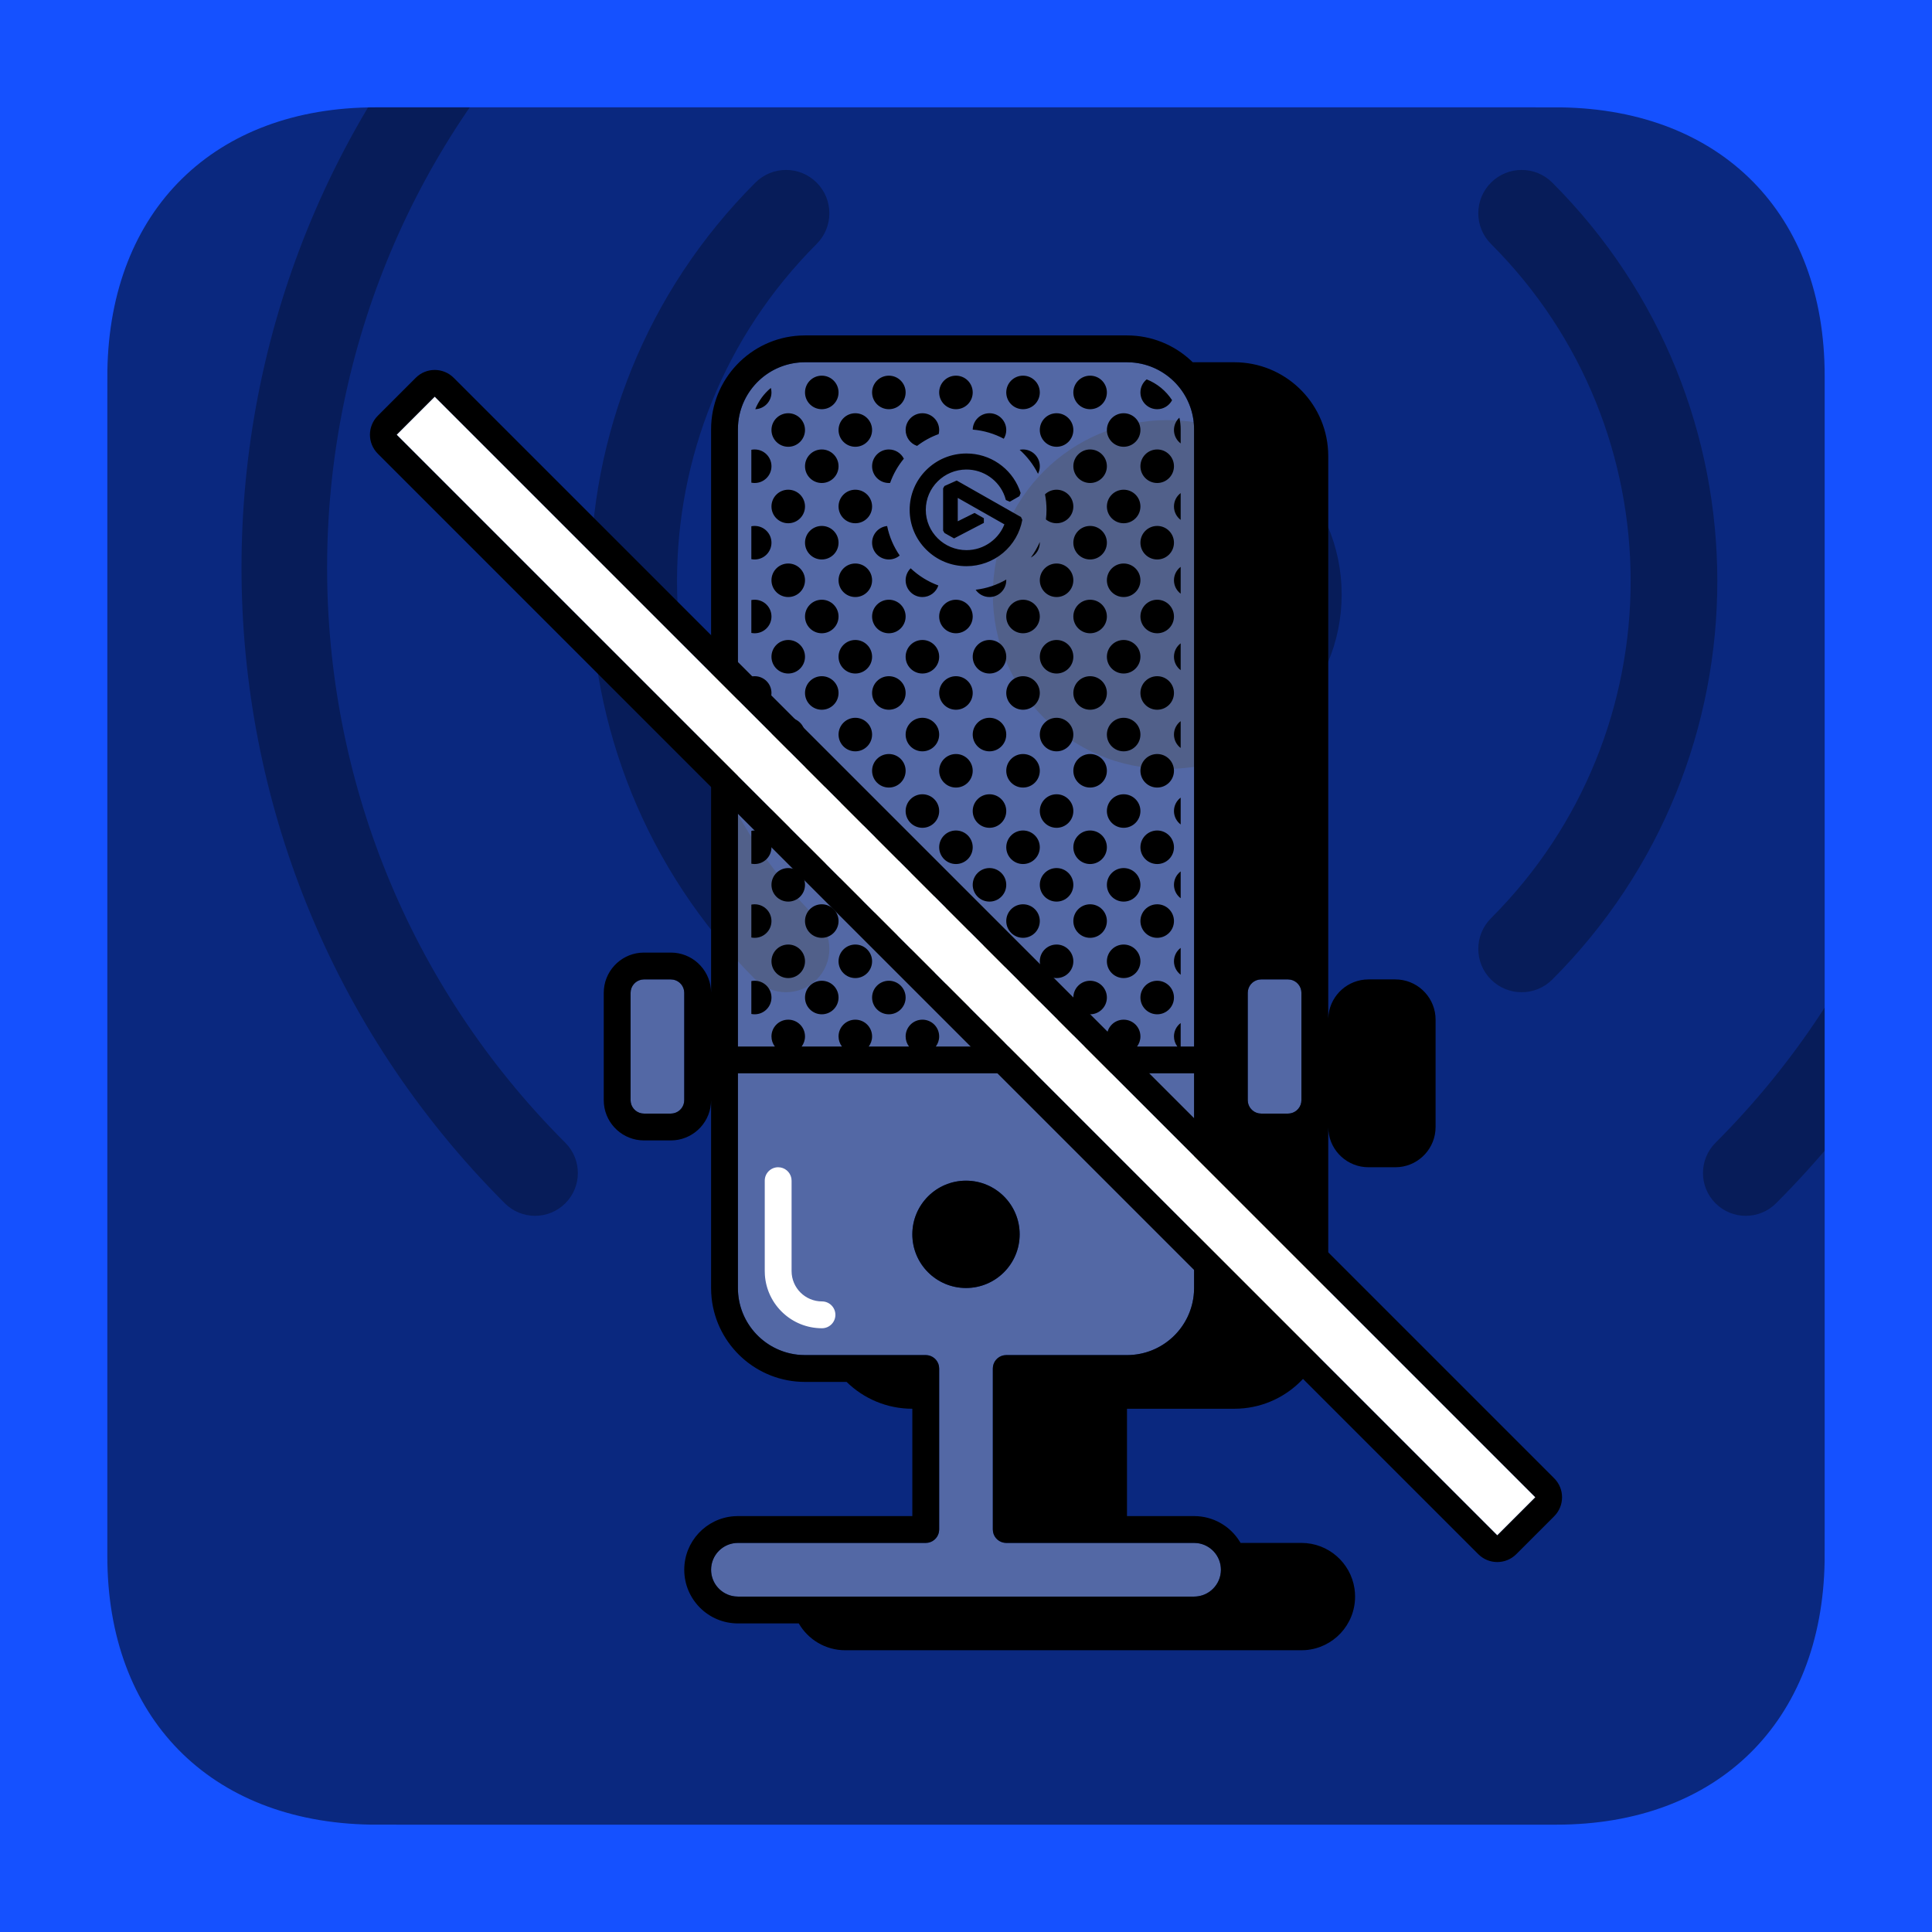 <?xml version="1.0" encoding="UTF-8"?>
<svg width="288px" height="288px" viewBox="0 0 288 288" version="1.1" xmlns="http://www.w3.org/2000/svg" xmlns:xlink="http://www.w3.org/1999/xlink">
    <title>Input / Wave Stream Mute</title>
    <g id="Input-/-Wave-Stream-Mute" stroke="none" stroke-width="1" fill="none" fill-rule="evenodd">
        <rect fill="#FFFFFF" x="0" y="0" width="288" height="288"></rect>
        <rect id="Background" fill="#1551FF" fill-rule="nonzero" x="0" y="0" width="288" height="288"></rect>
        <rect id="Black-Overlay" fill="#000000" opacity="0.5" x="0" y="0" width="288" height="288"></rect>
        <path d="M264.752,-10.131 C317.083,42.199 317.083,127.043 264.752,179.374 C262.26,181.865 258.22,181.865 255.728,179.374 C253.236,176.882 253.236,172.841 255.728,170.35 C303.075,123.003 303.075,46.239 255.728,-1.107 C253.236,-3.599 253.236,-7.639 255.728,-10.131 C258.22,-12.623 262.26,-12.623 264.752,-10.131 Z M84.272,-10.131 C86.764,-7.639 86.764,-3.599 84.272,-1.107 C36.925,46.239 36.925,123.003 84.272,170.35 C86.764,172.841 86.764,176.882 84.272,179.374 C81.78,181.865 77.74,181.865 75.248,179.374 C22.917,127.043 22.917,42.199 75.248,-10.131 C77.74,-12.623 81.78,-12.623 84.272,-10.131 Z M231.397,27.224 C264.201,60.028 264.201,113.214 231.397,146.018 C228.874,148.542 224.782,148.542 222.259,146.018 C219.736,143.495 219.736,139.404 222.259,136.88 C250.016,109.123 250.016,64.12 222.259,36.362 C219.736,33.839 219.736,29.748 222.259,27.224 C224.782,24.701 228.874,24.701 231.397,27.224 Z M121.741,27.224 C124.264,29.748 124.264,33.839 121.741,36.362 C93.984,64.12 93.984,109.123 121.741,136.88 C124.264,139.404 124.264,143.495 121.741,146.018 C119.218,148.542 115.126,148.542 112.603,146.018 C79.799,113.214 79.799,60.028 112.603,27.224 C115.126,24.701 119.218,24.701 121.741,27.224 Z M174,62.621 C188.359,62.621 200,74.262 200,88.621 C200,102.981 188.359,114.621 174,114.621 C159.641,114.621 148,102.981 148,88.621 C148,74.262 159.641,62.621 174,62.621 Z" id="Stream_bg" fill="#000000" fill-rule="nonzero" opacity="0.3"></path>
        <path d="M168,54 L168.658,54.021 C173.782,54.354 177.855,58.547 177.996,63.722 L178,64 L178,192 L177.979,192.658 C177.646,197.782 173.453,201.855 168.278,201.996 L168,202 L150,202 L149.64,202.032 C148.759,202.192 148.079,202.929 148.006,203.838 L148,204 L148,228 L148.032,228.36 C148.192,229.241 148.929,229.921 149.838,229.994 L150,230 L178,230 L178.466,230.027 C180.456,230.258 182,231.949 182,234 C182,236.142 180.316,237.891 178.2,237.995 L178,238 L110,238 L109.534,237.973 C107.544,237.742 106,236.051 106,234 C106,231.858 107.684,230.109 109.8,230.005 L110,230 L138,230 L138.36,229.968 C139.241,229.808 139.921,229.071 139.994,228.162 L140,228 L140,204 L139.968,203.64 C139.808,202.759 139.071,202.079 138.162,202.006 L138,202 L120,202 L119.342,201.979 C114.218,201.646 110.145,197.453 110.004,192.278 L110,192 L110,64 L110.021,63.342 C110.354,58.218 114.547,54.145 119.722,54.004 L120,54 L168,54 Z M144,176 C139.582,176 136,179.582 136,184 C136,188.418 139.582,192 144,192 C148.418,192 152,188.418 152,184 C152,179.582 148.418,176 144,176 Z M100,146 L100.36,146.032 C101.241,146.192 101.921,146.929 101.994,147.838 L102,148 L102,164 L101.968,164.36 C101.808,165.241 101.071,165.921 100.162,165.994 L100,166 L96,166 L95.64,165.968 C94.759,165.808 94.079,165.071 94.006,164.162 L94,164 L94,148 L94.032,147.64 C94.192,146.759 94.929,146.079 95.838,146.006 L96,146 L100,146 Z M192,146 L192.36,146.032 C193.241,146.192 193.921,146.929 193.994,147.838 L194,148 L194,164 L193.968,164.36 C193.808,165.241 193.071,165.921 192.162,165.994 L192,166 L188,166 L187.64,165.968 C186.759,165.808 186.079,165.071 186.006,164.162 L186,164 L186,148 L186.032,147.64 C186.192,146.759 186.929,146.079 187.838,146.006 L188,146 L192,146 Z" id="Icon-fill" fill="#FFFFFF" fill-rule="nonzero" opacity="0.3"></path>
        <path d="M168,50 C171.704,50 175.072,51.439 177.576,53.787 L177.812,54.014 L177.797,53.999 L184,54 C191.474,54 197.581,59.857 197.979,67.232 L198,68 L197.999,147.979 L198,148 L198,151.953 L198.004,151.767 C198.119,148.754 200.456,146.311 203.422,146.027 L204,146 L208,146 C211.119,146 213.682,148.38 213.973,151.422 L214,152 L214,168 C214,171.119 211.62,173.682 208.578,173.973 L208,174 L204,174 C200.881,174 198.318,171.62 198.027,168.578 L198,168 L198,196 C198,203.474 192.143,209.581 184.768,209.979 L184,210 L168,210 L168,225.999 L152,226 L178,226 C180.874,226 183.395,227.516 184.805,229.792 L184.93,230 L194,230 C198.007,230 201.325,232.945 201.909,236.789 L201.978,237.403 L202,238 C202,242.217 198.736,245.673 194.597,245.978 L194,246 L126,246 C123.039,246 120.454,244.391 119.07,242 L110,242 C105.582,242 102,238.418 102,234 C102,229.783 105.264,226.327 109.403,226.022 L110,226 L136,226 L136,206 L136,206 L136,210 C132.186,210 128.727,208.474 126.202,206 L120,206 C112.783,206 106.842,200.54 106.082,193.525 L106.021,192.768 L106,192 L106,164 C106,167.119 103.62,169.682 100.578,169.973 L100,170 L96,170 C92.881,170 90.318,167.62 90.027,164.578 L90,164 L90,148 C90,144.881 92.38,142.318 95.422,142.027 L96,142 L100,142 C103.119,142 105.682,144.38 105.973,147.422 L106,148 L106,64 C106,56.526 111.857,50.419 119.232,50.021 L120,50 L168,50 Z M178,160 L110,160 L110,192 C110,197.302 114.126,201.64 119.342,201.979 L120,202 L138,202 C138.982,202 139.798,202.708 139.968,203.64 L140,204 L140,228 C140,228.982 139.292,229.798 138.36,229.968 L138,230 L110,230 C107.791,230 106,231.791 106,234 C106,236.051 107.544,237.742 109.534,237.973 L110,238 L178,238 C180.209,238 182,236.209 182,234 C182,231.949 180.456,230.258 178.466,230.027 L178,230 L150,230 C149.018,230 148.202,229.292 148.032,228.36 L148,228 L148,204 C148,203.018 148.708,202.202 149.64,202.032 L150,202 L168,202 C173.302,202 177.64,197.874 177.979,192.658 L178,192 L178,160 Z M144,176 C148.418,176 152,179.582 152,184 C152,188.418 148.418,192 144,192 C139.582,192 136,188.418 136,184 C136,179.582 139.582,176 144,176 Z M100,146 L96,146 C95.018,146 94.202,146.708 94.032,147.64 L94,148 L94,164 C94,164.982 94.708,165.798 95.64,165.968 L96,166 L100,166 C100.982,166 101.798,165.292 101.968,164.36 L102,164 L102,148 C102,147.018 101.292,146.202 100.36,146.032 L100,146 Z M192,146 L188,146 C187.018,146 186.202,146.708 186.032,147.64 L186,148 L186,164 C186,164.982 186.708,165.798 187.64,165.968 L188,166 L192,166 C192.982,166 193.798,165.292 193.968,164.36 L194,164 L194,148 C194,147.018 193.292,146.202 192.36,146.032 L192,146 Z M168,54 L120,54 C114.698,54 110.36,58.126 110.021,63.342 L110,64 L110,156 L115.502,156.001 C115.188,155.583 115.001,155.063 115.001,154.5 C115.001,153.119 116.121,152 117.501,152 C118.882,152 120.001,153.119 120.001,154.5 C120.001,155.063 119.815,155.583 119.501,156.001 L125.502,156.001 C125.188,155.583 125.001,155.063 125.001,154.5 C125.001,153.119 126.121,152 127.501,152 C128.882,152 130.001,153.119 130.001,154.5 C130.001,155.063 129.815,155.583 129.501,156.001 L135.502,156.001 C135.188,155.583 135.001,155.063 135.001,154.5 C135.001,153.119 136.121,152 137.501,152 C138.882,152 140.001,153.119 140.001,154.5 C140.001,155.063 139.815,155.583 139.501,156.001 L145.502,156.001 C145.188,155.583 145.001,155.063 145.001,154.5 C145.001,153.119 146.121,152 147.501,152 C148.882,152 150.001,153.119 150.001,154.5 C150.001,155.063 149.815,155.583 149.501,156.001 L155.502,156.001 C155.188,155.583 155.001,155.063 155.001,154.5 C155.001,153.119 156.121,152 157.501,152 C158.882,152 160.001,153.119 160.001,154.5 C160.001,155.063 159.815,155.583 159.501,156.001 L165.502,156.001 C165.188,155.583 165.001,155.063 165.001,154.5 C165.001,153.119 166.121,152 167.501,152 C168.882,152 170.001,153.119 170.001,154.5 C170.001,155.063 169.815,155.583 169.501,156.001 L175.502,156.001 C175.188,155.583 175.001,155.063 175.001,154.5 C175.001,153.682 175.394,152.957 176.001,152.5 L176.001,156 L178,156 L178,64 C178,58.698 173.874,54.36 168.658,54.021 L168,54 Z M162.501,146.2 C163.882,146.2 165.001,147.319 165.001,148.7 C165.001,150.081 163.882,151.2 162.501,151.2 C161.121,151.2 160.001,150.081 160.001,148.7 C160.001,147.319 161.121,146.2 162.501,146.2 Z M132.501,146.2 C133.882,146.2 135.001,147.319 135.001,148.7 C135.001,150.081 133.882,151.2 132.501,151.2 C131.121,151.2 130.001,150.081 130.001,148.7 C130.001,147.319 131.121,146.2 132.501,146.2 Z M142.501,146.2 C143.882,146.2 145.001,147.319 145.001,148.7 C145.001,150.081 143.882,151.2 142.501,151.2 C141.121,151.2 140.001,150.081 140.001,148.7 C140.001,147.319 141.121,146.2 142.501,146.2 Z M112.501,146.2 C113.882,146.2 115.001,147.319 115.001,148.7 C115.001,150.081 113.882,151.2 112.501,151.2 C112.33,151.2 112.162,151.183 112.001,151.15 L112.001,146.25 C112.162,146.217 112.33,146.2 112.501,146.2 Z M122.501,146.2 C123.882,146.2 125.001,147.319 125.001,148.7 C125.001,150.081 123.882,151.2 122.501,151.2 C121.121,151.2 120.001,150.081 120.001,148.7 C120.001,147.319 121.121,146.2 122.501,146.2 Z M152.501,146.2 C153.882,146.2 155.001,147.319 155.001,148.7 C155.001,150.081 153.882,151.2 152.501,151.2 C151.121,151.2 150.001,150.081 150.001,148.7 C150.001,147.319 151.121,146.2 152.501,146.2 Z M172.501,146.2 C173.882,146.2 175.001,147.319 175.001,148.7 C175.001,150.081 173.882,151.2 172.501,151.2 C171.121,151.2 170.001,150.081 170.001,148.7 C170.001,147.319 171.121,146.2 172.501,146.2 Z M127.501,140.8 C128.882,140.8 130.001,141.919 130.001,143.3 C130.001,144.681 128.882,145.8 127.501,145.8 C126.121,145.8 125.001,144.681 125.001,143.3 C125.001,141.919 126.121,140.8 127.501,140.8 Z M147.501,140.8 C148.882,140.8 150.001,141.919 150.001,143.3 C150.001,144.681 148.882,145.8 147.501,145.8 C146.121,145.8 145.001,144.681 145.001,143.3 C145.001,141.919 146.121,140.8 147.501,140.8 Z M157.501,140.8 C158.882,140.8 160.001,141.919 160.001,143.3 C160.001,144.681 158.882,145.8 157.501,145.8 C156.121,145.8 155.001,144.681 155.001,143.3 C155.001,141.919 156.121,140.8 157.501,140.8 Z M167.501,140.8 C168.882,140.8 170.001,141.919 170.001,143.3 C170.001,144.681 168.882,145.8 167.501,145.8 C166.121,145.8 165.001,144.681 165.001,143.3 C165.001,141.919 166.121,140.8 167.501,140.8 Z M137.501,140.8 C138.882,140.8 140.001,141.919 140.001,143.3 C140.001,144.681 138.882,145.8 137.501,145.8 C136.121,145.8 135.001,144.681 135.001,143.3 C135.001,141.919 136.121,140.8 137.501,140.8 Z M117.501,140.8 C118.882,140.8 120.001,141.919 120.001,143.3 C120.001,144.681 118.882,145.8 117.501,145.8 C116.121,145.8 115.001,144.681 115.001,143.3 C115.001,141.919 116.121,140.8 117.501,140.8 Z M176.001,141.3 L176.001,145.3 C175.394,144.843 175.001,144.118 175.001,143.3 C175.001,142.482 175.394,141.757 176.001,141.3 Z M132.501,134.8 C133.882,134.8 135.001,135.919 135.001,137.3 C135.001,138.681 133.882,139.8 132.501,139.8 C131.121,139.8 130.001,138.681 130.001,137.3 C130.001,135.919 131.121,134.8 132.501,134.8 Z M142.501,134.8 C143.882,134.8 145.001,135.919 145.001,137.3 C145.001,138.681 143.882,139.8 142.501,139.8 C141.121,139.8 140.001,138.681 140.001,137.3 C140.001,135.919 141.121,134.8 142.501,134.8 Z M112.501,134.8 C113.882,134.8 115.001,135.919 115.001,137.3 C115.001,138.681 113.882,139.8 112.501,139.8 C112.33,139.8 112.162,139.783 112.001,139.75 L112.001,134.85 C112.162,134.817 112.33,134.8 112.501,134.8 Z M122.501,134.8 C123.882,134.8 125.001,135.919 125.001,137.3 C125.001,138.681 123.882,139.8 122.501,139.8 C121.121,139.8 120.001,138.681 120.001,137.3 C120.001,135.919 121.121,134.8 122.501,134.8 Z M152.501,134.8 C153.882,134.8 155.001,135.919 155.001,137.3 C155.001,138.681 153.882,139.8 152.501,139.8 C151.121,139.8 150.001,138.681 150.001,137.3 C150.001,135.919 151.121,134.8 152.501,134.8 Z M162.501,134.8 C163.882,134.8 165.001,135.919 165.001,137.3 C165.001,138.681 163.882,139.8 162.501,139.8 C161.121,139.8 160.001,138.681 160.001,137.3 C160.001,135.919 161.121,134.8 162.501,134.8 Z M172.501,134.8 C173.882,134.8 175.001,135.919 175.001,137.3 C175.001,138.681 173.882,139.8 172.501,139.8 C171.121,139.8 170.001,138.681 170.001,137.3 C170.001,135.919 171.121,134.8 172.501,134.8 Z M127.501,129.4 C128.882,129.4 130.001,130.519 130.001,131.9 C130.001,133.281 128.882,134.4 127.501,134.4 C126.121,134.4 125.001,133.281 125.001,131.9 C125.001,130.519 126.121,129.4 127.501,129.4 Z M147.501,129.4 C148.882,129.4 150.001,130.519 150.001,131.9 C150.001,133.281 148.882,134.4 147.501,134.4 C146.121,134.4 145.001,133.281 145.001,131.9 C145.001,130.519 146.121,129.4 147.501,129.4 Z M157.501,129.4 C158.882,129.4 160.001,130.519 160.001,131.9 C160.001,133.281 158.882,134.4 157.501,134.4 C156.121,134.4 155.001,133.281 155.001,131.9 C155.001,130.519 156.121,129.4 157.501,129.4 Z M167.501,129.4 C168.882,129.4 170.001,130.519 170.001,131.9 C170.001,133.281 168.882,134.4 167.501,134.4 C166.121,134.4 165.001,133.281 165.001,131.9 C165.001,130.519 166.121,129.4 167.501,129.4 Z M137.501,129.4 C138.882,129.4 140.001,130.519 140.001,131.9 C140.001,133.281 138.882,134.4 137.501,134.4 C136.121,134.4 135.001,133.281 135.001,131.9 C135.001,130.519 136.121,129.4 137.501,129.4 Z M117.501,129.4 C118.882,129.4 120.001,130.519 120.001,131.9 C120.001,133.281 118.882,134.4 117.501,134.4 C116.121,134.4 115.001,133.281 115.001,131.9 C115.001,130.519 116.121,129.4 117.501,129.4 Z M176.001,129.9 L176.001,133.9 C175.394,133.443 175.001,132.718 175.001,131.9 C175.001,131.082 175.394,130.357 176.001,129.9 Z M172.501,123.8 C173.882,123.8 175.001,124.919 175.001,126.3 C175.001,127.681 173.882,128.8 172.501,128.8 C171.121,128.8 170.001,127.681 170.001,126.3 C170.001,124.919 171.121,123.8 172.501,123.8 Z M132.501,123.8 C133.882,123.8 135.001,124.919 135.001,126.3 C135.001,127.681 133.882,128.8 132.501,128.8 C131.121,128.8 130.001,127.681 130.001,126.3 C130.001,124.919 131.121,123.8 132.501,123.8 Z M142.501,123.8 C143.882,123.8 145.001,124.919 145.001,126.3 C145.001,127.681 143.882,128.8 142.501,128.8 C141.121,128.8 140.001,127.681 140.001,126.3 C140.001,124.919 141.121,123.8 142.501,123.8 Z M112.501,123.8 C113.882,123.8 115.001,124.919 115.001,126.3 C115.001,127.681 113.882,128.8 112.501,128.8 C112.33,128.8 112.162,128.783 112.001,128.75 L112.001,123.85 C112.162,123.817 112.33,123.8 112.501,123.8 Z M122.501,123.8 C123.882,123.8 125.001,124.919 125.001,126.3 C125.001,127.681 123.882,128.8 122.501,128.8 C121.121,128.8 120.001,127.681 120.001,126.3 C120.001,124.919 121.121,123.8 122.501,123.8 Z M152.501,123.8 C153.882,123.8 155.001,124.919 155.001,126.3 C155.001,127.681 153.882,128.8 152.501,128.8 C151.121,128.8 150.001,127.681 150.001,126.3 C150.001,124.919 151.121,123.8 152.501,123.8 Z M162.501,123.8 C163.882,123.8 165.001,124.919 165.001,126.3 C165.001,127.681 163.882,128.8 162.501,128.8 C161.121,128.8 160.001,127.681 160.001,126.3 C160.001,124.919 161.121,123.8 162.501,123.8 Z M127.501,118.4 C128.882,118.4 130.001,119.519 130.001,120.9 C130.001,122.281 128.882,123.4 127.501,123.4 C126.121,123.4 125.001,122.281 125.001,120.9 C125.001,119.519 126.121,118.4 127.501,118.4 Z M167.501,118.4 C168.882,118.4 170.001,119.519 170.001,120.9 C170.001,122.281 168.882,123.4 167.501,123.4 C166.121,123.4 165.001,122.281 165.001,120.9 C165.001,119.519 166.121,118.4 167.501,118.4 Z M137.501,118.4 C138.882,118.4 140.001,119.519 140.001,120.9 C140.001,122.281 138.882,123.4 137.501,123.4 C136.121,123.4 135.001,122.281 135.001,120.9 C135.001,119.519 136.121,118.4 137.501,118.4 Z M117.501,118.4 C118.882,118.4 120.001,119.519 120.001,120.9 C120.001,122.281 118.882,123.4 117.501,123.4 C116.121,123.4 115.001,122.281 115.001,120.9 C115.001,119.519 116.121,118.4 117.501,118.4 Z M157.501,118.4 C158.882,118.4 160.001,119.519 160.001,120.9 C160.001,122.281 158.882,123.4 157.501,123.4 C156.121,123.4 155.001,122.281 155.001,120.9 C155.001,119.519 156.121,118.4 157.501,118.4 Z M147.501,118.4 C148.882,118.4 150.001,119.519 150.001,120.9 C150.001,122.281 148.882,123.4 147.501,123.4 C146.121,123.4 145.001,122.281 145.001,120.9 C145.001,119.519 146.121,118.4 147.501,118.4 Z M176.001,118.9 L176.001,122.9 C175.394,122.443 175.001,121.718 175.001,120.9 C175.001,120.082 175.394,119.357 176.001,118.9 Z M172.501,112.4 C173.882,112.4 175.001,113.519 175.001,114.9 C175.001,116.281 173.882,117.4 172.501,117.4 C171.121,117.4 170.001,116.281 170.001,114.9 C170.001,113.519 171.121,112.4 172.501,112.4 Z M122.501,112.4 C123.882,112.4 125.001,113.519 125.001,114.9 C125.001,116.281 123.882,117.4 122.501,117.4 C121.121,117.4 120.001,116.281 120.001,114.9 C120.001,113.519 121.121,112.4 122.501,112.4 Z M112.501,112.4 C113.882,112.4 115.001,113.519 115.001,114.9 C115.001,116.281 113.882,117.4 112.501,117.4 C112.33,117.4 112.162,117.383 112.001,117.35 L112.001,112.45 C112.162,112.417 112.33,112.4 112.501,112.4 Z M152.501,112.4 C153.882,112.4 155.001,113.519 155.001,114.9 C155.001,116.281 153.882,117.4 152.501,117.4 C151.121,117.4 150.001,116.281 150.001,114.9 C150.001,113.519 151.121,112.4 152.501,112.4 Z M162.501,112.4 C163.882,112.4 165.001,113.519 165.001,114.9 C165.001,116.281 163.882,117.4 162.501,117.4 C161.121,117.4 160.001,116.281 160.001,114.9 C160.001,113.519 161.121,112.4 162.501,112.4 Z M142.501,112.4 C143.882,112.4 145.001,113.519 145.001,114.9 C145.001,116.281 143.882,117.4 142.501,117.4 C141.121,117.4 140.001,116.281 140.001,114.9 C140.001,113.519 141.121,112.4 142.501,112.4 Z M132.501,112.4 C133.882,112.4 135.001,113.519 135.001,114.9 C135.001,116.281 133.882,117.4 132.501,117.4 C131.121,117.4 130.001,116.281 130.001,114.9 C130.001,113.519 131.121,112.4 132.501,112.4 Z M127.501,107 C128.882,107 130.001,108.119 130.001,109.5 C130.001,110.881 128.882,112 127.501,112 C126.121,112 125.001,110.881 125.001,109.5 C125.001,108.119 126.121,107 127.501,107 Z M137.501,107 C138.882,107 140.001,108.119 140.001,109.5 C140.001,110.881 138.882,112 137.501,112 C136.121,112 135.001,110.881 135.001,109.5 C135.001,108.119 136.121,107 137.501,107 Z M117.501,107 C118.882,107 120.001,108.119 120.001,109.5 C120.001,110.881 118.882,112 117.501,112 C116.121,112 115.001,110.881 115.001,109.5 C115.001,108.119 116.121,107 117.501,107 Z M157.501,107 C158.882,107 160.001,108.119 160.001,109.5 C160.001,110.881 158.882,112 157.501,112 C156.121,112 155.001,110.881 155.001,109.5 C155.001,108.119 156.121,107 157.501,107 Z M167.501,107 C168.882,107 170.001,108.119 170.001,109.5 C170.001,110.881 168.882,112 167.501,112 C166.121,112 165.001,110.881 165.001,109.5 C165.001,108.119 166.121,107 167.501,107 Z M147.501,107 C148.882,107 150.001,108.119 150.001,109.5 C150.001,110.881 148.882,112 147.501,112 C146.121,112 145.001,110.881 145.001,109.5 C145.001,108.119 146.121,107 147.501,107 Z M176.001,107.5 L176.001,111.5 C175.394,111.043 175.001,110.318 175.001,109.5 C175.001,108.682 175.394,107.957 176.001,107.5 Z M112.501,100.8 C113.882,100.8 115.001,101.919 115.001,103.3 C115.001,104.681 113.882,105.8 112.501,105.8 C112.33,105.8 112.162,105.783 112.001,105.75 L112.001,100.85 C112.162,100.817 112.33,100.8 112.501,100.8 Z M132.501,100.8 C133.882,100.8 135.001,101.919 135.001,103.3 C135.001,104.681 133.882,105.8 132.501,105.8 C131.121,105.8 130.001,104.681 130.001,103.3 C130.001,101.919 131.121,100.8 132.501,100.8 Z M152.501,100.8 C153.882,100.8 155.001,101.919 155.001,103.3 C155.001,104.681 153.882,105.8 152.501,105.8 C151.121,105.8 150.001,104.681 150.001,103.3 C150.001,101.919 151.121,100.8 152.501,100.8 Z M142.501,100.8 C143.882,100.8 145.001,101.919 145.001,103.3 C145.001,104.681 143.882,105.8 142.501,105.8 C141.121,105.8 140.001,104.681 140.001,103.3 C140.001,101.919 141.121,100.8 142.501,100.8 Z M172.501,100.8 C173.882,100.8 175.001,101.919 175.001,103.3 C175.001,104.681 173.882,105.8 172.501,105.8 C171.121,105.8 170.001,104.681 170.001,103.3 C170.001,101.919 171.121,100.8 172.501,100.8 Z M122.501,100.8 C123.882,100.8 125.001,101.919 125.001,103.3 C125.001,104.681 123.882,105.8 122.501,105.8 C121.121,105.8 120.001,104.681 120.001,103.3 C120.001,101.919 121.121,100.8 122.501,100.8 Z M162.501,100.8 C163.882,100.8 165.001,101.919 165.001,103.3 C165.001,104.681 163.882,105.8 162.501,105.8 C161.121,105.8 160.001,104.681 160.001,103.3 C160.001,101.919 161.121,100.8 162.501,100.8 Z M117.501,95.4 C118.882,95.4 120.001,96.519 120.001,97.9 C120.001,99.281 118.882,100.4 117.501,100.4 C116.121,100.4 115.001,99.281 115.001,97.9 C115.001,96.519 116.121,95.4 117.501,95.4 Z M147.501,95.4 C148.882,95.4 150.001,96.519 150.001,97.9 C150.001,99.281 148.882,100.4 147.501,100.4 C146.121,100.4 145.001,99.281 145.001,97.9 C145.001,96.519 146.121,95.4 147.501,95.4 Z M127.501,95.4 C128.882,95.4 130.001,96.519 130.001,97.9 C130.001,99.281 128.882,100.4 127.501,100.4 C126.121,100.4 125.001,99.281 125.001,97.9 C125.001,96.519 126.121,95.4 127.501,95.4 Z M137.501,95.4 C138.882,95.4 140.001,96.519 140.001,97.9 C140.001,99.281 138.882,100.4 137.501,100.4 C136.121,100.4 135.001,99.281 135.001,97.9 C135.001,96.519 136.121,95.4 137.501,95.4 Z M167.501,95.4 C168.882,95.4 170.001,96.519 170.001,97.9 C170.001,99.281 168.882,100.4 167.501,100.4 C166.121,100.4 165.001,99.281 165.001,97.9 C165.001,96.519 166.121,95.4 167.501,95.4 Z M157.501,95.4 C158.882,95.4 160.001,96.519 160.001,97.9 C160.001,99.281 158.882,100.4 157.501,100.4 C156.121,100.4 155.001,99.281 155.001,97.9 C155.001,96.519 156.121,95.4 157.501,95.4 Z M176.001,95.9 L176.001,99.9 C175.394,99.443 175.001,98.718 175.001,97.9 C175.001,97.082 175.394,96.357 176.001,95.9 Z M132.501,89.4 C133.882,89.4 135.001,90.519 135.001,91.9 C135.001,93.281 133.882,94.4 132.501,94.4 C131.121,94.4 130.001,93.281 130.001,91.9 C130.001,90.519 131.121,89.4 132.501,89.4 Z M112.501,89.4 C113.882,89.4 115.001,90.519 115.001,91.9 C115.001,93.281 113.882,94.4 112.501,94.4 C112.33,94.4 112.162,94.383 112.001,94.35 L112.001,89.45 C112.162,89.417 112.33,89.4 112.501,89.4 Z M152.501,89.4 C153.882,89.4 155.001,90.519 155.001,91.9 C155.001,93.281 153.882,94.4 152.501,94.4 C151.121,94.4 150.001,93.281 150.001,91.9 C150.001,90.519 151.121,89.4 152.501,89.4 Z M172.501,89.4 C173.882,89.4 175.001,90.519 175.001,91.9 C175.001,93.281 173.882,94.4 172.501,94.4 C171.121,94.4 170.001,93.281 170.001,91.9 C170.001,90.519 171.121,89.4 172.501,89.4 Z M142.501,89.4 C143.882,89.4 145.001,90.519 145.001,91.9 C145.001,93.281 143.882,94.4 142.501,94.4 C141.121,94.4 140.001,93.281 140.001,91.9 C140.001,90.519 141.121,89.4 142.501,89.4 Z M162.501,89.4 C163.882,89.4 165.001,90.519 165.001,91.9 C165.001,93.281 163.882,94.4 162.501,94.4 C161.121,94.4 160.001,93.281 160.001,91.9 C160.001,90.519 161.121,89.4 162.501,89.4 Z M122.501,89.4 C123.882,89.4 125.001,90.519 125.001,91.9 C125.001,93.281 123.882,94.4 122.501,94.4 C121.121,94.4 120.001,93.281 120.001,91.9 C120.001,90.519 121.121,89.4 122.501,89.4 Z M127.501,84 C128.882,84 130.001,85.119 130.001,86.5 C130.001,87.881 128.882,89 127.501,89 C126.121,89 125.001,87.881 125.001,86.5 C125.001,85.119 126.121,84 127.501,84 Z M135.751,84.715 C136.928,85.829 138.329,86.707 139.879,87.274 L139.874,87.29 C139.543,88.284 138.606,89 137.501,89 C136.121,89 135.001,87.881 135.001,86.5 C135.001,85.801 135.288,85.169 135.751,84.715 Z M149.999,86.395 L150.001,86.5 L150.001,86.5 C150.001,87.881 148.882,89 147.501,89 C146.645,89 145.89,88.57 145.439,87.914 C147.085,87.718 148.628,87.188 149.999,86.395 Z M157.501,84 C158.882,84 160.001,85.119 160.001,86.5 C160.001,87.881 158.882,89 157.501,89 C156.121,89 155.001,87.881 155.001,86.5 C155.001,85.119 156.121,84 157.501,84 Z M167.501,84 C168.882,84 170.001,85.119 170.001,86.5 C170.001,87.881 168.882,89 167.501,89 C166.121,89 165.001,87.881 165.001,86.5 C165.001,85.119 166.121,84 167.501,84 Z M117.501,84 C118.882,84 120.001,85.119 120.001,86.5 C120.001,87.881 118.882,89 117.501,89 C116.121,89 115.001,87.881 115.001,86.5 C115.001,85.119 116.121,84 117.501,84 Z M176.001,84.5 L176.001,88.5 C175.394,88.043 175.001,87.318 175.001,86.5 C175.001,85.682 175.394,84.957 176.001,84.5 Z M144.066,67.6 C145.792,67.6 147.454,68.113 148.869,69.083 C150.252,70.031 151.311,71.348 151.93,72.892 C152.01,73.089 152.082,73.293 152.147,73.498 L152.147,73.498 L151.964,73.964 L150.531,74.788 L149.944,74.54 C149.897,74.357 149.842,74.174 149.778,73.997 C148.921,71.602 146.626,69.992 144.066,69.992 C140.724,69.992 138.006,72.688 138.006,76 C138.006,79.312 140.724,82.008 144.066,82.008 C145.365,82.008 146.603,81.605 147.649,80.842 C148.674,80.094 149.424,79.07 149.806,77.94 L149.803,77.945 L149.716,78.16 L142.772,74.22 L142.772,77.708 L145.272,76.462 L146.662,77.25 L146.663,77.945 L142.222,80.259 L140.791,79.45 L140.588,79.102 L140.588,72.796 L140.789,72.448 L142.614,71.631 L152.198,77.074 L152.394,77.493 C152.048,79.405 151.033,81.15 149.534,82.412 C148.009,83.694 146.068,84.4 144.066,84.4 C141.806,84.4 139.68,83.526 138.081,81.941 C136.482,80.355 135.601,78.244 135.601,76 C135.601,73.756 136.482,71.645 138.081,70.059 C139.68,68.474 141.806,67.6 144.066,67.6 Z M132.243,78.413 C132.571,80.018 133.218,81.506 134.116,82.807 L134.099,82.823 C133.666,83.183 133.109,83.4 132.501,83.4 C131.121,83.4 130.001,82.281 130.001,80.9 C130.001,79.607 130.984,78.543 132.243,78.413 Z M112.501,78.4 C113.882,78.4 115.001,79.519 115.001,80.9 C115.001,82.281 113.882,83.4 112.501,83.4 C112.33,83.4 112.162,83.383 112.001,83.35 L112.001,78.45 C112.162,78.417 112.33,78.4 112.501,78.4 Z M172.501,78.4 C173.882,78.4 175.001,79.519 175.001,80.9 C175.001,82.281 173.882,83.4 172.501,83.4 C171.121,83.4 170.001,82.281 170.001,80.9 C170.001,79.519 171.121,78.4 172.501,78.4 Z M122.501,78.4 C123.882,78.4 125.001,79.519 125.001,80.9 C125.001,82.281 123.882,83.4 122.501,83.4 C121.121,83.4 120.001,82.281 120.001,80.9 C120.001,79.519 121.121,78.4 122.501,78.4 Z M162.501,78.4 C163.882,78.4 165.001,79.519 165.001,80.9 C165.001,82.281 163.882,83.4 162.501,83.4 C161.121,83.4 160.001,82.281 160.001,80.9 C160.001,79.519 161.121,78.4 162.501,78.4 Z M154.999,80.806 C155.001,80.837 155.001,80.868 155.001,80.9 C155.001,81.86 154.46,82.693 153.667,83.112 C154.192,82.399 154.64,81.626 154.999,80.806 Z M127.501,73 C128.882,73 130.001,74.119 130.001,75.5 C130.001,76.881 128.882,78 127.501,78 C126.121,78 125.001,76.881 125.001,75.5 C125.001,74.119 126.121,73 127.501,73 Z M157.501,73 C158.882,73 160.001,74.119 160.001,75.5 C160.001,76.881 158.882,78 157.501,78 C156.899,78 156.346,77.787 155.914,77.432 C155.971,76.962 156,76.484 156,76 C156,75.21 155.924,74.437 155.778,73.689 C156.226,73.262 156.833,73 157.501,73 Z M167.501,73 C168.882,73 170.001,74.119 170.001,75.5 C170.001,76.881 168.882,78 167.501,78 C166.121,78 165.001,76.881 165.001,75.5 C165.001,74.119 166.121,73 167.501,73 Z M117.501,73 C118.882,73 120.001,74.119 120.001,75.5 C120.001,76.881 118.882,78 117.501,78 C116.121,78 115.001,76.881 115.001,75.5 C115.001,74.119 116.121,73 117.501,73 Z M176.001,73.5 L176.001,77.5 C175.394,77.043 175.001,76.318 175.001,75.5 C175.001,74.682 175.394,73.957 176.001,73.5 Z M132.501,67 C133.477,67 134.323,67.559 134.735,68.375 C133.855,69.442 133.156,70.663 132.686,71.992 C132.626,71.998 132.564,72 132.501,72 C131.121,72 130.001,70.881 130.001,69.5 C130.001,68.119 131.121,67 132.501,67 Z M172.501,67 C173.882,67 175.001,68.119 175.001,69.5 C175.001,70.881 173.882,72 172.501,72 C171.121,72 170.001,70.881 170.001,69.5 C170.001,68.119 171.121,67 172.501,67 Z M112.501,67 C113.882,67 115.001,68.119 115.001,69.5 C115.001,70.881 113.882,72 112.501,72 C112.33,72 112.162,71.983 112.001,71.95 L112.001,67.05 C112.162,67.017 112.33,67 112.501,67 Z M122.501,67 C123.882,67 125.001,68.119 125.001,69.5 C125.001,70.881 123.882,72 122.501,72 C121.121,72 120.001,70.881 120.001,69.5 C120.001,68.119 121.121,67 122.501,67 Z M162.501,67 C163.882,67 165.001,68.119 165.001,69.5 C165.001,70.881 163.882,72 162.501,72 C161.121,72 160.001,70.881 160.001,69.5 C160.001,68.119 161.121,67 162.501,67 Z M152.501,67 C153.882,67 155.001,68.119 155.001,69.5 C155.001,69.906 154.905,70.289 154.733,70.628 C154.051,69.268 153.119,68.056 151.996,67.052 C152.158,67.018 152.328,67 152.501,67 Z M127.501,61.6 C128.882,61.6 130.001,62.719 130.001,64.1 C130.001,65.481 128.882,66.6 127.501,66.6 C126.121,66.6 125.001,65.481 125.001,64.1 C125.001,62.719 126.121,61.6 127.501,61.6 Z M117.501,61.6 C118.882,61.6 120.001,62.719 120.001,64.1 C120.001,65.481 118.882,66.6 117.501,66.6 C116.121,66.6 115.001,65.481 115.001,64.1 C115.001,62.719 116.121,61.6 117.501,61.6 Z M157.501,61.6 C158.882,61.6 160.001,62.719 160.001,64.1 C160.001,65.481 158.882,66.6 157.501,66.6 C156.121,66.6 155.001,65.481 155.001,64.1 C155.001,62.719 156.121,61.6 157.501,61.6 Z M167.501,61.6 C168.882,61.6 170.001,62.719 170.001,64.1 C170.001,65.481 168.882,66.6 167.501,66.6 C166.121,66.6 165.001,65.481 165.001,64.1 C165.001,62.719 166.121,61.6 167.501,61.6 Z M137.501,61.6 C138.882,61.6 140.001,62.719 140.001,64.1 C140.001,64.31 139.975,64.514 139.926,64.709 C138.758,65.131 137.674,65.729 136.706,66.471 C135.715,66.139 135.001,65.203 135.001,64.1 C135.001,62.719 136.121,61.6 137.501,61.6 Z M175.811,62.258 C175.936,62.819 176.001,63.402 176.001,64 L176.001,66.1 C175.394,65.643 175.001,64.918 175.001,64.1 C175.001,63.371 175.313,62.715 175.811,62.258 Z M147.501,61.6 C148.882,61.6 150.001,62.719 150.001,64.1 C150.001,64.577 149.867,65.024 149.635,65.403 C148.233,64.656 146.666,64.179 145.003,64.041 L145.001,64.1 C145.001,62.719 146.121,61.6 147.501,61.6 Z M142.501,56 C143.882,56 145.001,57.119 145.001,58.5 C145.001,59.881 143.882,61 142.501,61 C141.121,61 140.001,59.881 140.001,58.5 C140.001,57.119 141.121,56 142.501,56 Z M122.501,56 C123.882,56 125.001,57.119 125.001,58.5 C125.001,59.881 123.882,61 122.501,61 C121.121,61 120.001,59.881 120.001,58.5 C120.001,57.119 121.121,56 122.501,56 Z M152.501,56 C153.882,56 155.001,57.119 155.001,58.5 C155.001,59.881 153.882,61 152.501,61 C151.121,61 150.001,59.881 150.001,58.5 C150.001,57.119 151.121,56 152.501,56 Z M162.501,56 C163.882,56 165.001,57.119 165.001,58.5 C165.001,59.881 163.882,61 162.501,61 C161.121,61 160.001,59.881 160.001,58.5 C160.001,57.119 161.121,56 162.501,56 Z M170.933,56.553 C172.495,57.17 173.817,58.263 174.719,59.654 L174.686,59.717 C174.258,60.482 173.44,61 172.501,61 C171.121,61 170.001,59.881 170.001,58.5 C170.001,57.713 170.365,57.011 170.933,56.553 Z M132.501,56 C133.882,56 135.001,57.119 135.001,58.5 C135.001,59.881 133.882,61 132.501,61 C131.121,61 130.001,59.881 130.001,58.5 C130.001,57.119 131.121,56 132.501,56 Z M114.91,57.829 C114.97,58.043 115.001,58.268 115.001,58.5 C115.001,59.853 113.927,60.955 112.585,60.999 C113.087,59.756 113.893,58.669 114.91,57.829 Z" id="shadow-with-outline" fill="#000000" fill-rule="nonzero"></path>
        <path d="M116,174 C116.982,174 117.798,174.708 117.968,175.64 L118,176 L118,189.469 C118,191.972 120.028,194 122.531,194 C123.635,194 124.531,194.895 124.531,196 C124.531,197.105 123.635,198 122.531,198 C118.024,198 114.334,194.506 114.021,190.079 L114,189.469 L114,176 C114,174.895 114.895,174 116,174 Z" id="Highlight" fill="#FFFFFF" fill-rule="nonzero"></path>
        <path d="M231.681,220.368 C233.243,221.93 233.243,224.462 231.681,226.024 L226.024,231.681 C224.462,233.243 221.93,233.243 220.368,231.681 L56.319,67.632 C54.757,66.07 54.757,63.538 56.319,61.976 L61.976,56.319 C63.538,54.757 66.07,54.757 67.632,56.319 L231.681,220.368 Z M228.853,223.196 L64.804,59.147 L59.147,64.804 L223.196,228.853 L228.853,223.196 Z" id="Shape" fill="#000000" fill-rule="nonzero"></path>
        <polygon id="White-Part-Mute" fill="#FFFFFF" fill-rule="nonzero" transform="translate(144, 144) rotate(45) translate(-144, -144) " points="260 140 28 140 28 148 260 148"></polygon>
        <path d="M228,1.73194792e-13 C240.042,1.73194792e-13 260.042,1.73194792e-13 288,1.73194792e-13 C288,21.805 288,41.805 288,60 L288,228 C288,237.554 288,257.554 288,288 C260.538,288 240.538,288 228,288 L60,288 C46.779,288 26.779,288 -1.27897692e-13,288 C-1.27897692e-13,256.871 -1.27897692e-13,236.871 -1.27897692e-13,228 L-1.27897692e-13,60 C-1.27897692e-13,48.356 -1.27897692e-13,28.356 -1.27897692e-13,1.73194792e-13 C29.553,1.73194792e-13 49.553,1.73194792e-13 60,1.73194792e-13 L228,1.73194792e-13 Z M228,16 L56,16 C31.942,16 16.394,31.307 16.006,55.272 L16,60 L16,232 C16,256.058 31.307,271.606 55.272,271.994 L60,272 L232,272 C256.058,272 271.606,256.693 271.994,232.728 L272,228 L272,56 C272,31.942 256.693,16.394 232.728,16.006 L228,16 Z" id="Rectangle" fill="#1551FF" fill-rule="nonzero"></path>
    </g>
</svg>